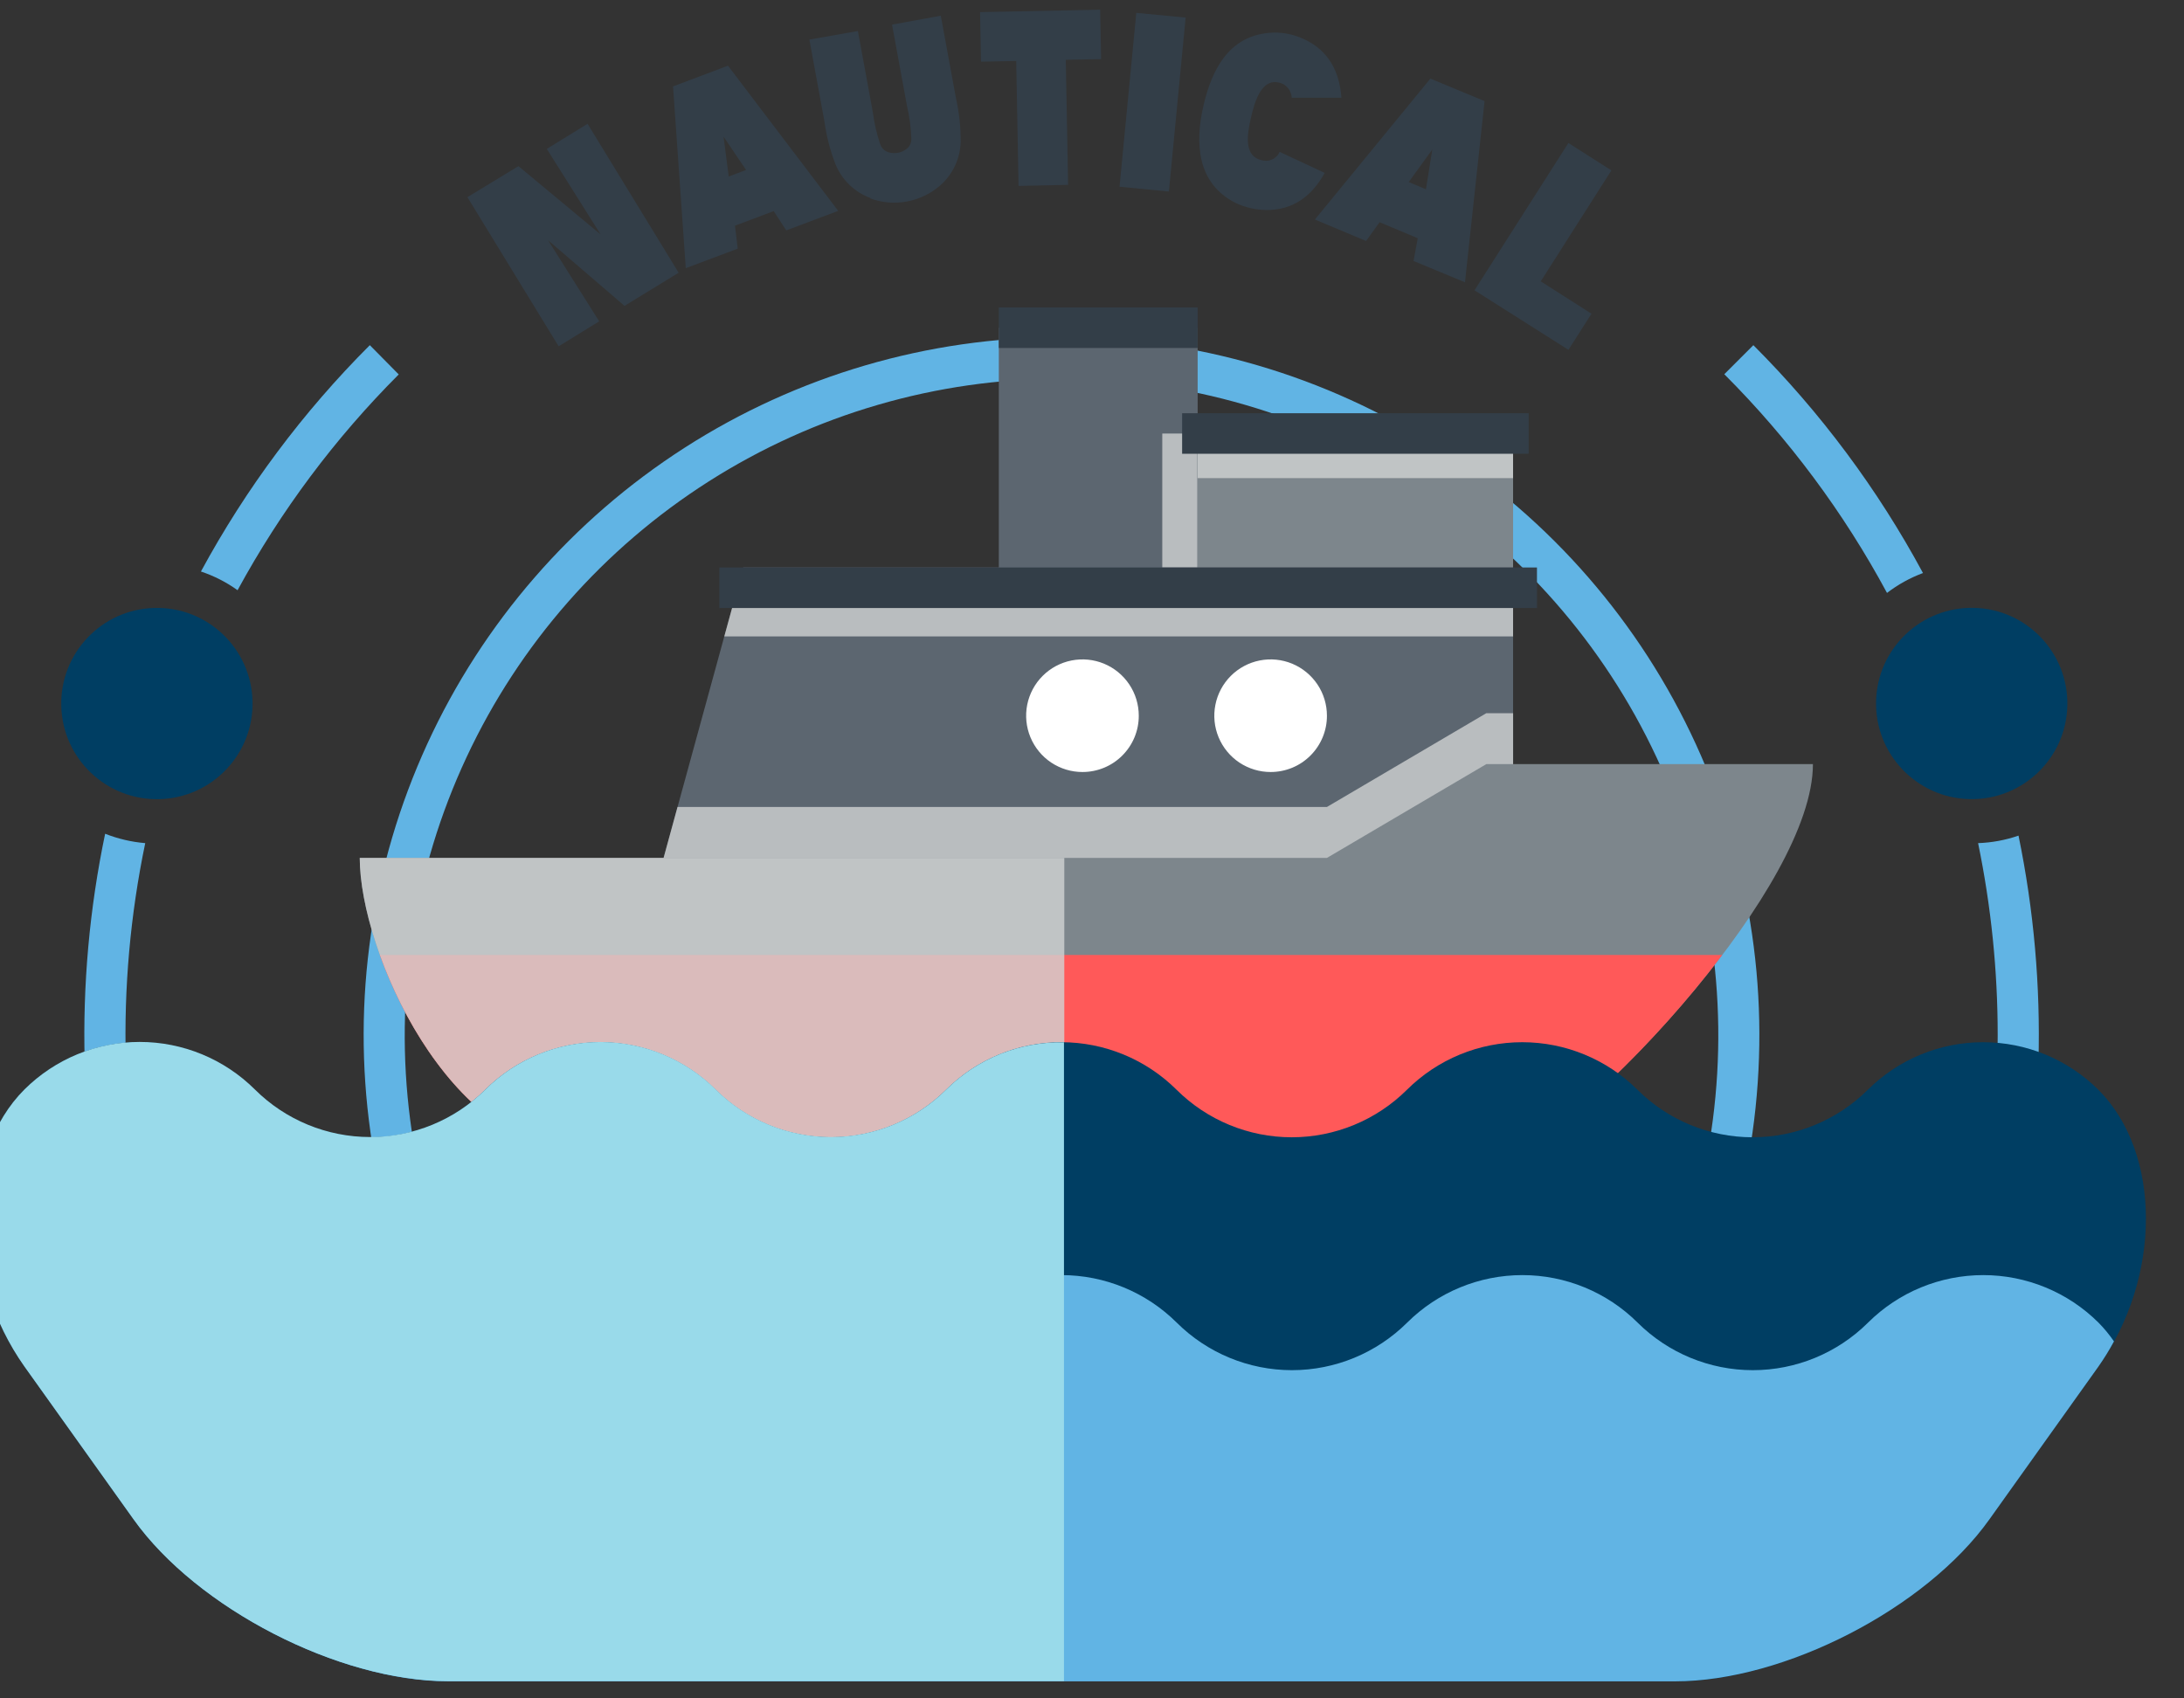 <svg width="72" height="56" viewBox="0 0 72 56" fill="none" xmlns="http://www.w3.org/2000/svg" xmlns:xlink="http://www.w3.org/1999/xlink">
<rect x="0" y="0" width="72" height="56" fill="#333333" stroke="none"/>
<path d="M52.231,49.379L17.758,49.379L17.555,49.131C14.683,45.793 12.829,41.701 12.214,37.341C11.599,32.98 12.248,28.535 14.084,24.532C15.92,20.53 18.867,17.138 22.573,14.761C26.28,12.383 30.591,11.119 34.995,11.119C39.398,11.119 43.709,12.383 47.416,14.761C51.123,17.138 54.069,20.53 55.905,24.532C57.742,28.535 58.391,32.98 57.775,37.341C57.16,41.701 55.306,45.793 52.434,49.131L52.231,49.379ZM18.38,48.025L51.607,48.025C54.248,44.865 55.934,41.018 56.466,36.934C56.998,32.85 56.354,28.7 54.61,24.969C52.866,21.238 50.094,18.082 46.62,15.871C43.146,13.66 39.113,12.485 34.995,12.485C30.877,12.485 26.844,13.66 23.369,15.871C19.895,18.082 17.123,21.238 15.38,24.969C13.636,28.7 12.992,32.85 13.524,36.934C14.056,41.018 15.741,44.865 18.382,48.025L18.38,48.025Z" fill="#61B4E4"/>
<rect  x="32.928" y="10.807" width="6.555" height="8.572" fill="#5C6670"/>
<g opacity="0.8" style="mix-blend-mode:multiply">
<rect  x="38.317" y="14.295" width="1.158" height="5.082" fill="#D1D3D3"/>
</g>
<rect  x="32.928" y="10.137" width="6.555" height="1.337" fill="#333E48"/>
<rect  x="39.483" y="14.297" width="10.399" height="5.082" fill="#7D868C"/>
<g opacity="0.8" style="mix-blend-mode:multiply">
<rect  x="39.482" y="14.295" width="10.399" height="1.47" fill="#D1D3D3"/>
</g>
<rect  x="38.971" y="13.625" width="11.424" height="1.337" fill="#333E48"/>
<path d="M49.882,18.711L24.501,18.711L21.491,29.694L49.882,29.694L49.882,18.711Z" fill="#5C6670"/>
<g opacity="0.8" style="mix-blend-mode:multiply">
<path d="M24.319,19.377L23.878,20.983L49.882,20.983L49.882,19.377L24.319,19.377Z" fill="#D1D3D3"/>
</g>
<g opacity="0.8" style="mix-blend-mode:multiply">
<path d="M48.999,23.516L43.746,26.607L22.336,26.607L21.492,29.692L49.883,29.692L49.883,23.516L48.999,23.516Z" fill="#D1D3D3"/>
</g>
<rect  x="23.714" y="18.711" width="26.955" height="1.337" fill="#333E48"/>
<path d="M37.542,23.599C37.542,23.231 37.433,22.872 37.229,22.567C37.025,22.262 36.735,22.024 36.396,21.883C36.056,21.743 35.683,21.706 35.323,21.778C34.962,21.85 34.632,22.027 34.372,22.287C34.112,22.547 33.936,22.878 33.864,23.238C33.793,23.598 33.83,23.972 33.971,24.311C34.112,24.65 34.35,24.94 34.656,25.144C34.962,25.347 35.321,25.456 35.688,25.455C35.932,25.455 36.173,25.407 36.398,25.314C36.623,25.221 36.828,25.084 37,24.911C37.172,24.739 37.309,24.534 37.402,24.309C37.495,24.084 37.543,23.842 37.542,23.599Z" fill="#FFFFFF"/>
<path d="M43.745,23.599C43.745,23.231 43.636,22.872 43.432,22.567C43.228,22.262 42.938,22.024 42.599,21.883C42.259,21.743 41.886,21.706 41.526,21.778C41.165,21.85 40.835,22.027 40.575,22.287C40.316,22.547 40.139,22.878 40.068,23.238C39.996,23.598 40.033,23.972 40.174,24.311C40.315,24.65 40.553,24.94 40.859,25.144C41.165,25.347 41.524,25.456 41.891,25.455C42.135,25.455 42.376,25.407 42.601,25.314C42.826,25.221 43.031,25.084 43.203,24.911C43.375,24.739 43.512,24.534 43.605,24.309C43.698,24.084 43.746,23.842 43.745,23.599Z" fill="#FFFFFF"/>
<path d="M11.86,28.287C11.86,31.369 14.804,37.971 19.217,37.971L50.051,37.971C52.591,36.768 59.767,29.225 59.767,25.195L48.999,25.195L43.746,28.287L11.86,28.287Z" fill="#7D868C"/>
<path d="M12.523,31.488C13.627,34.553 16.041,37.971 19.207,37.971L50.051,37.971C51.511,37.278 54.506,34.506 56.776,31.488L12.523,31.488Z" fill="#FF5959"/>
<g opacity="0.8" style="mix-blend-mode:multiply">
<path d="M11.86,28.287C11.86,31.369 14.804,37.971 19.217,37.971L35.087,37.971L35.087,28.287L11.86,28.287Z" fill="#D1D3D3"/>
</g>
<path d="M56.845,12.339C58.974,14.469 60.781,16.898 62.209,19.55C62.57,19.274 62.969,19.053 63.395,18.894C61.905,16.131 60.022,13.6 57.803,11.381L56.845,12.339ZM66.543,27.553C66.114,27.701 65.665,27.784 65.212,27.8C65.642,29.883 65.858,32.003 65.858,34.13C65.859,36.814 65.512,39.487 64.823,42.081L66.132,42.43C67.42,37.567 67.56,32.472 66.543,27.545L66.543,27.553Z" fill="#61B4E4"/>
<path d="M12.192,11.381C9.985,13.587 8.11,16.101 6.624,18.844C7.055,18.988 7.463,19.196 7.832,19.461C9.253,16.847 11.042,14.451 13.145,12.346L12.192,11.381ZM4.788,27.8C4.334,27.762 3.889,27.657 3.466,27.491C2.432,32.436 2.569,37.554 3.864,42.437L5.174,42.088C3.936,37.42 3.804,32.528 4.788,27.8Z" fill="#61B4E4"/>
<path d="M55.221,55.438C58.825,55.438 63.489,53.036 65.581,50.1L69.175,45.063C71.267,42.13 71.269,38.02 69.175,35.931C68.166,34.927 66.8,34.364 65.377,34.364C63.953,34.364 62.587,34.927 61.578,35.931C60.569,36.935 59.203,37.499 57.78,37.499C56.356,37.499 54.99,36.935 53.981,35.931C52.972,34.927 51.606,34.364 50.183,34.364C48.759,34.364 47.393,34.927 46.384,35.931C45.375,36.935 44.009,37.499 42.585,37.499C41.162,37.499 39.796,36.935 38.787,35.931C37.778,34.927 36.412,34.364 34.988,34.364C33.565,34.364 32.199,34.927 31.19,35.931C30.181,36.935 28.815,37.499 27.391,37.499C25.968,37.499 24.602,36.935 23.593,35.931C22.584,34.927 21.218,34.364 19.794,34.364C18.371,34.364 17.005,34.927 15.996,35.931C14.987,36.935 13.621,37.499 12.197,37.499C10.774,37.499 9.408,36.935 8.399,35.931C7.391,34.927 6.026,34.363 4.603,34.361C3.18,34.36 1.815,34.922 0.804,35.924C-1.285,38.013 -1.28,42.112 0.804,45.056L4.399,50.093C6.49,53.029 11.152,55.43 14.758,55.43L55.221,55.438Z" fill="#003E63"/>
<path d="M69.181,43.61C68.172,42.606 66.806,42.043 65.382,42.043C63.959,42.043 62.593,42.606 61.584,43.61C60.575,44.614 59.209,45.178 57.785,45.178C56.362,45.178 54.996,44.614 53.987,43.61C52.978,42.606 51.612,42.043 50.188,42.043C48.765,42.043 47.399,42.606 46.39,43.61C45.38,44.614 44.015,45.178 42.591,45.178C41.168,45.178 39.802,44.614 38.793,43.61C37.783,42.606 36.418,42.043 34.994,42.043C33.571,42.043 32.205,42.606 31.196,43.61C30.186,44.614 28.821,45.178 27.397,45.178C25.974,45.178 24.608,44.614 23.599,43.61C22.589,42.606 21.224,42.043 19.8,42.043C18.377,42.043 17.011,42.606 16.002,43.61C14.992,44.614 13.627,45.178 12.203,45.178C10.78,45.178 9.414,44.614 8.405,43.61C7.395,42.606 6.03,42.043 4.606,42.043C3.183,42.043 1.817,42.606 0.808,43.61C0.625,43.802 0.459,44.009 0.313,44.229C0.468,44.517 0.639,44.796 0.827,45.063L4.422,50.101C6.513,53.037 11.175,55.438 14.781,55.438L55.222,55.438C58.826,55.438 63.49,53.037 65.582,50.101L69.176,45.063C69.364,44.796 69.536,44.517 69.691,44.229C69.54,44.008 69.37,43.801 69.181,43.61Z" fill="#61B4E4"/>
<g style="mix-blend-mode:multiply">
<path d="M31.195,35.924C30.186,36.928 28.82,37.491 27.396,37.491C25.973,37.491 24.607,36.928 23.598,35.924C22.589,34.92 21.223,34.357 19.799,34.357C18.376,34.357 17.01,34.92 16.001,35.924C14.992,36.928 13.626,37.491 12.202,37.491C10.779,37.491 9.413,36.928 8.404,35.924C7.394,34.919 6.028,34.355 4.604,34.355C3.18,34.355 1.814,34.919 0.804,35.924C-1.285,38.013 -1.28,42.113 0.804,45.056L4.399,50.093C6.49,53.029 11.152,55.43 14.758,55.43L35.076,55.43L35.076,34.367C34.358,34.353 33.644,34.484 32.977,34.751C32.311,35.019 31.704,35.418 31.195,35.924Z" fill="#99DAEA"/>
</g>
<path d="M19.37,4.082L22.373,8.993L20.588,10.085L18.068,7.921L19.754,10.595L18.417,11.419L15.409,6.501L17.092,5.478L19.801,7.731L18.026,4.909L19.37,4.082Z" fill="#333E48"/>
<path d="M25.507,6.961L24.23,7.441L24.321,8.199L22.608,8.842L22.188,2.849L24,2.166L27.633,6.953L25.92,7.597L25.507,6.961ZM24.596,5.604L23.853,4.505L24.024,5.82L24.596,5.604Z" fill="#333E48"/>
<path d="M28.705,6.533C28.446,6.438 28.209,6.291 28.009,6.1C27.81,5.909 27.652,5.679 27.547,5.424C27.368,4.965 27.244,4.486 27.178,3.998L26.683,1.305L28.282,1.023L28.777,3.713C28.823,4.074 28.906,4.429 29.024,4.773C29.047,4.831 29.082,4.883 29.128,4.926C29.173,4.969 29.227,5.001 29.287,5.02C29.389,5.051 29.498,5.057 29.604,5.038C29.708,5.019 29.805,4.975 29.888,4.909C29.939,4.871 29.979,4.822 30.006,4.765C30.033,4.708 30.046,4.645 30.044,4.582C30.033,4.219 29.986,3.857 29.903,3.503L29.408,0.812L31.015,0.518L31.51,3.208C31.619,3.689 31.673,4.181 31.671,4.674C31.664,4.949 31.6,5.219 31.482,5.468C31.365,5.717 31.197,5.939 30.99,6.119C30.679,6.389 30.302,6.57 29.898,6.644C29.493,6.719 29.076,6.684 28.69,6.543L28.705,6.533Z" fill="#333E48"/>
<path d="M36.301,1.949L35.136,1.971L35.212,6.095L33.578,6.13L33.502,2.011L32.341,2.033L32.309,0.4L36.269,0.32L36.301,1.949Z" fill="#333E48"/>
<path d="M36.908,6.157L37.46,0.424L39.087,0.58L38.535,6.315L36.908,6.157Z" fill="#333E48"/>
<path d="M42.186,5.008L43.671,5.701C43.263,6.444 42.642,6.939 41.731,6.924C41.569,6.921 41.408,6.902 41.25,6.867C41.074,6.829 40.902,6.77 40.738,6.694C39.436,6.04 39.406,4.679 39.664,3.53C39.956,2.223 40.572,1.114 41.996,1.074C42.338,1.07 42.676,1.144 42.986,1.29C43.813,1.668 44.162,2.381 44.223,3.223L42.585,3.223C42.58,3.131 42.552,3.043 42.504,2.964C42.456,2.886 42.389,2.821 42.31,2.775C41.612,2.453 41.362,3.342 41.238,3.891C41.124,4.401 40.951,5.25 41.733,5.302C41.829,5.302 41.923,5.275 42.003,5.222C42.084,5.17 42.147,5.096 42.186,5.008Z" fill="#333E48"/>
<path d="M46.739,7.855L45.481,7.327L45.036,7.946L43.348,7.238L47.155,2.592L48.942,3.334L48.296,9.308L46.6,8.605L46.739,7.855ZM47.009,6.241L47.219,4.929L46.442,6.003L47.009,6.241Z" fill="#333E48"/>
<path d="M51.707,11.535L48.61,9.572L51.705,4.715L53.123,5.618L50.794,9.277L52.467,10.344L51.707,11.535Z" fill="#333E48"/>
<path d="M5.173,26.351C6.914,26.351 8.326,24.94 8.326,23.198C8.326,21.456 6.914,20.044 5.173,20.044C3.431,20.044 2.019,21.456 2.019,23.198C2.019,24.94 3.431,26.351 5.173,26.351Z" transform="rotate(-1.44 5.173 23.198)" fill="#003E63"/>
<path d="M65.002,26.35C66.744,26.35 68.156,24.938 68.156,23.196C68.156,21.455 66.744,20.043 65.002,20.043C63.261,20.043 61.849,21.455 61.849,23.196C61.849,24.938 63.261,26.35 65.002,26.35Z" transform="rotate(-178.64 65.002 23.196)" fill="#003E63"/>
</svg>
